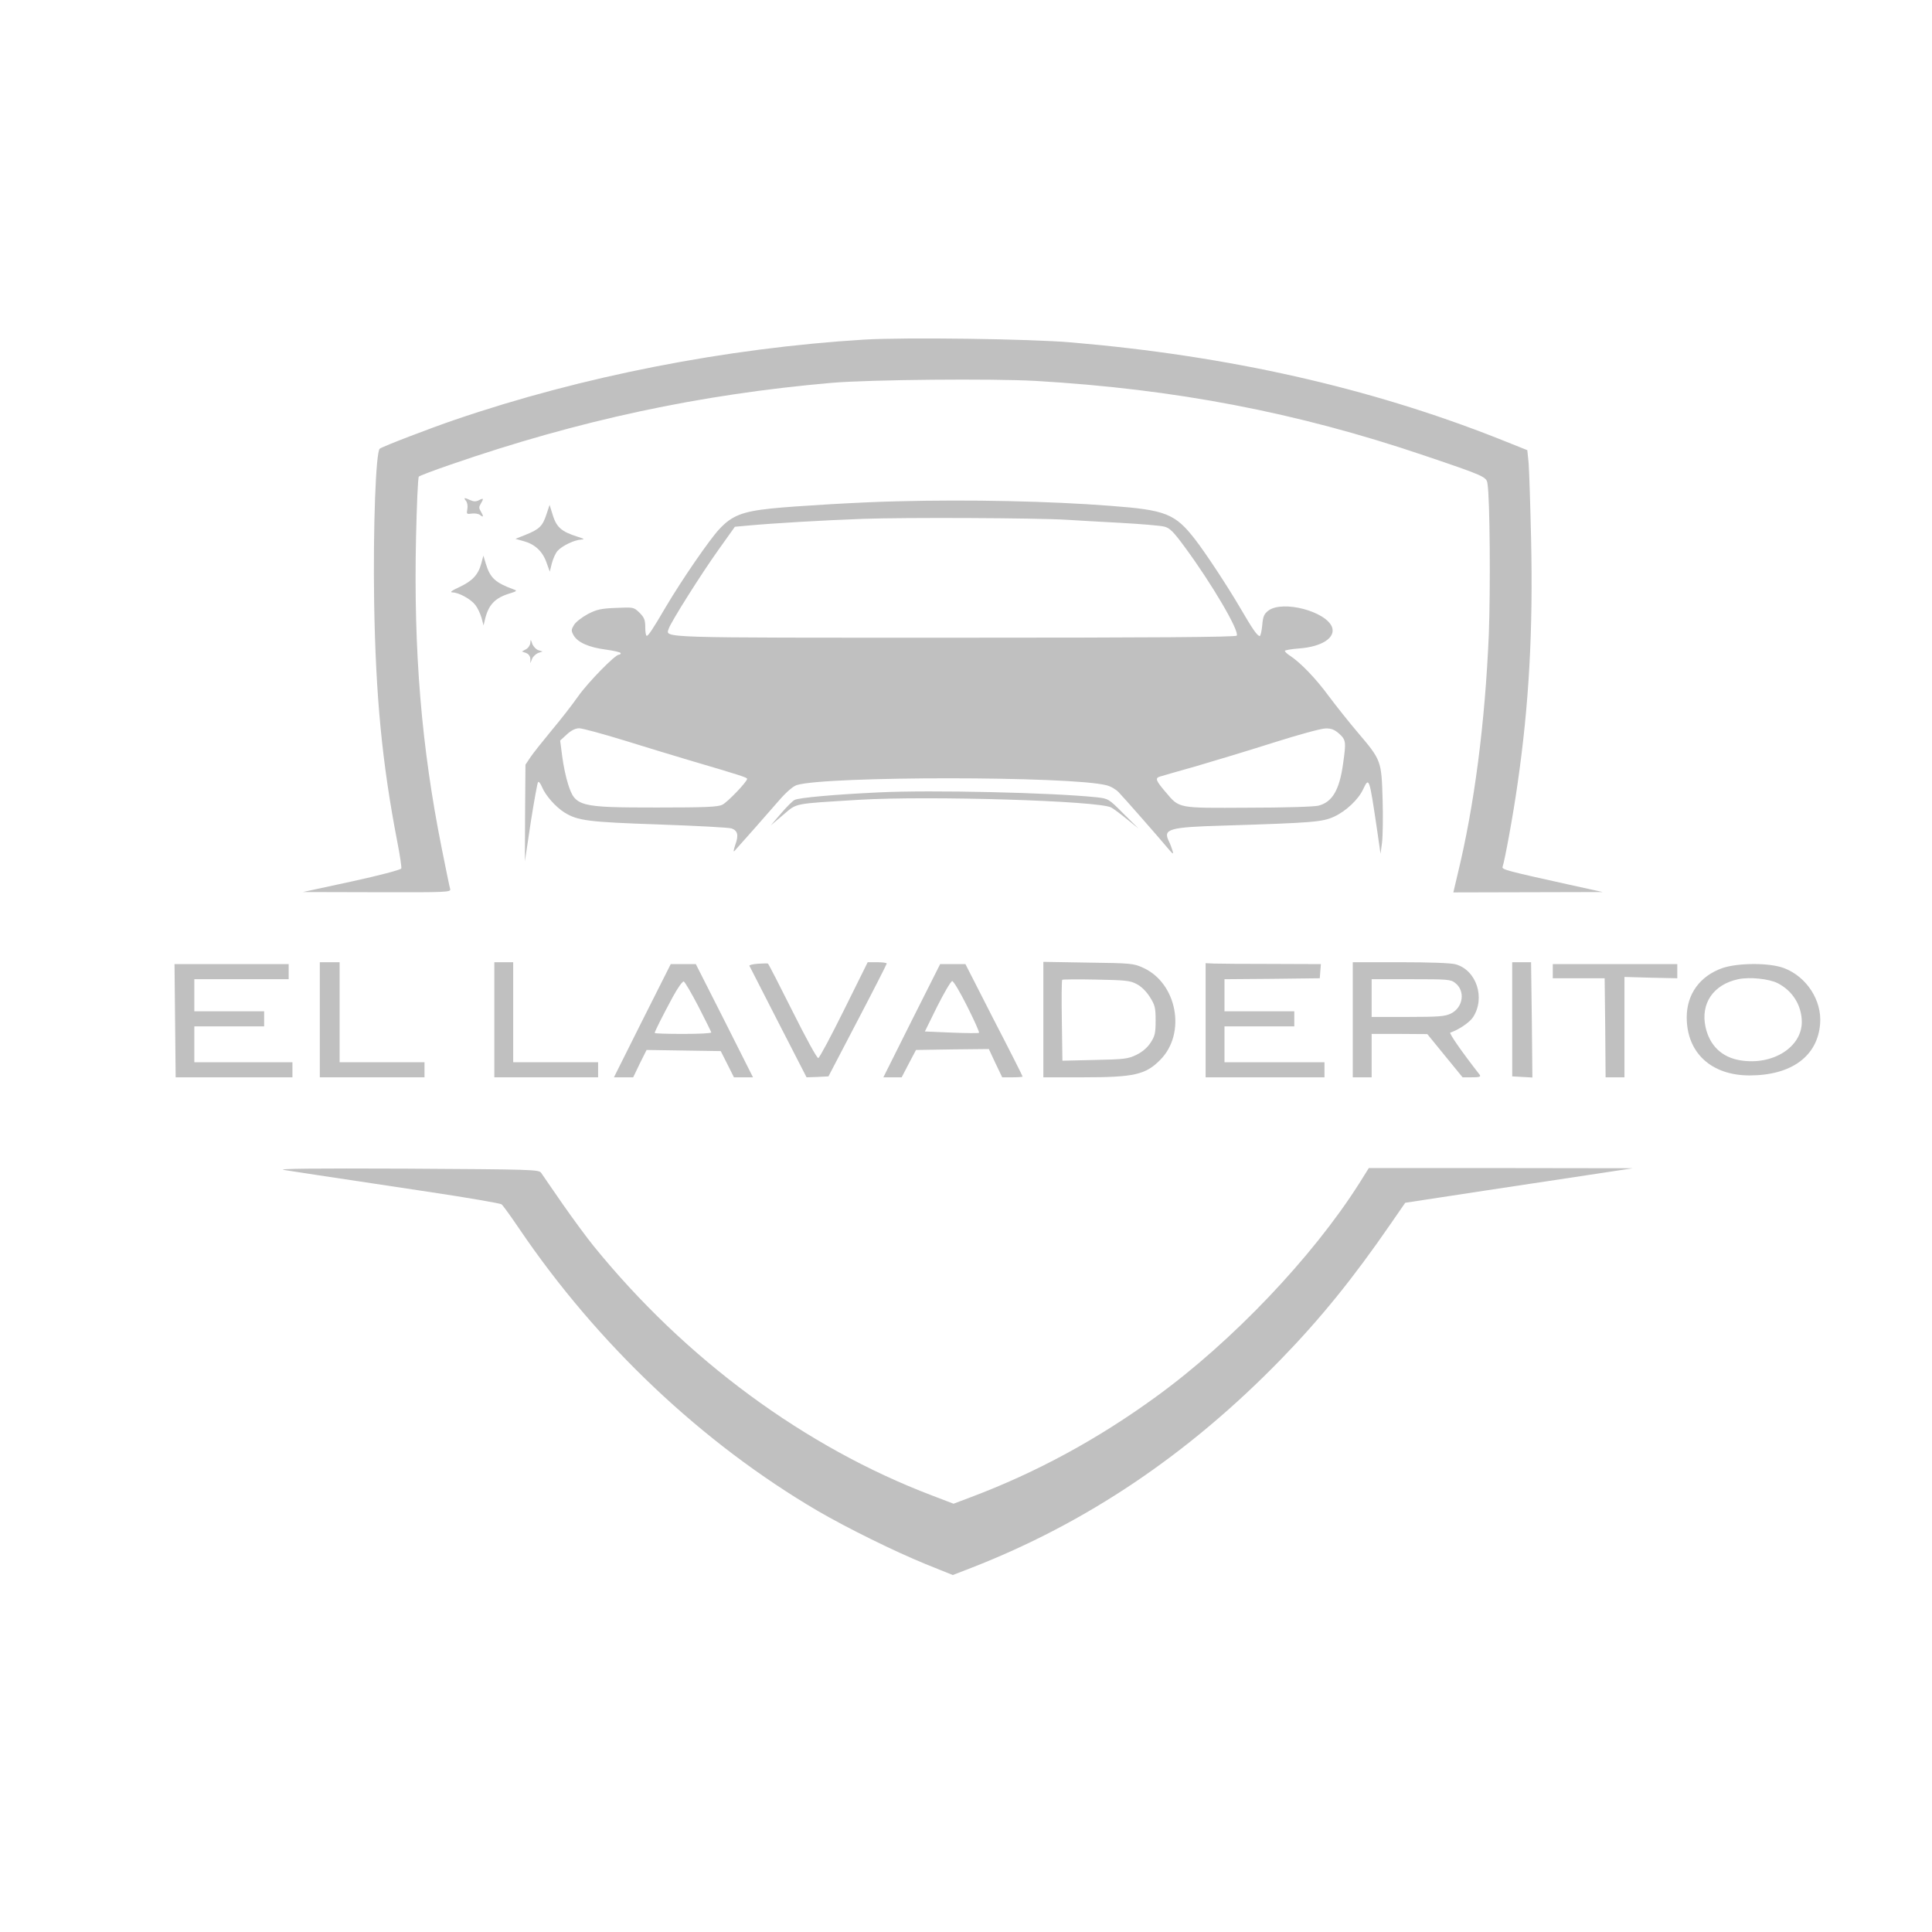 <?xml version="1.0" standalone="no"?>
<!DOCTYPE svg PUBLIC "-//W3C//DTD SVG 20010904//EN"
 "http://www.w3.org/TR/2001/REC-SVG-20010904/DTD/svg10.dtd">
<svg version="1.0" xmlns="http://www.w3.org/2000/svg"
 width="1024pt" height="1024pt" viewBox="0 0 1024 1024"
 preserveAspectRatio="xMidYMid meet">

<g transform="translate(0,1024) scale(0.1,-0.1)"
fill="#c0c0c0" stroke="none">
<path d="M4580 8440 c-732 -45 -1497 -195 -2169 -425 -132 -45 -377 -139 -398
-153 -21 -14 -36 -415 -30 -812 8 -499 42 -855 123 -1273 14 -71 23 -134 21
-140 -2 -7 -120 -38 -263 -69 l-259 -56 393 -1 c370 -1 393 0 388 17 -3 9 -23
107 -45 217 -108 540 -149 1044 -136 1645 4 173 10 319 15 324 4 4 79 33 167
63 682 236 1323 373 2023 434 203 17 849 23 1080 10 737 -43 1381 -166 2055
-394 325 -110 334 -114 339 -151 13 -78 16 -565 7 -798 -20 -472 -77 -909
-165 -1270 l-23 -98 396 1 396 1 -155 34 c-353 78 -382 85 -376 100 11 30 57
279 80 444 60 415 82 810 71 1295 -4 182 -10 361 -13 400 l-7 69 -155 62
c-684 270 -1429 438 -2260 509 -218 19 -883 28 -1100 15z"/>
<path d="M2470 7585 c7 -9 10 -27 7 -43 -5 -27 -4 -28 24 -24 16 2 36 -1 44
-8 18 -15 19 -7 3 20 -10 16 -10 24 0 40 17 28 15 32 -9 19 -16 -8 -28 -8 -46
0 -32 15 -38 14 -23 -4z"/>
<path d="M4755 7583 c-187 -4 -540 -25 -666 -38 -154 -16 -210 -38 -276 -109
-52 -55 -197 -266 -283 -411 -70 -120 -94 -155 -102 -155 -5 0 -8 21 -8 46 0
37 -5 51 -30 76 -31 30 -31 30 -124 26 -80 -3 -103 -8 -151 -33 -31 -17 -64
-42 -73 -58 -15 -25 -15 -30 -2 -54 22 -38 80 -64 171 -76 43 -6 79 -14 79
-19 0 -4 -4 -8 -10 -8 -20 0 -163 -146 -216 -221 -30 -43 -93 -124 -141 -181
-47 -57 -98 -121 -112 -142 l-26 -39 -2 -256 -1 -256 31 207 c18 113 35 209
39 213 4 4 13 -8 21 -27 19 -45 71 -104 118 -134 71 -44 125 -51 504 -64 198
-7 370 -16 383 -21 32 -12 38 -36 19 -87 -10 -31 -11 -40 -3 -31 25 27 182
205 239 271 36 41 71 71 90 77 157 48 1450 48 1641 -1 22 -5 51 -22 65 -37 30
-31 209 -235 260 -296 28 -33 32 -36 26 -15 -4 14 -13 38 -21 54 -30 62 5 72
286 80 481 15 529 19 592 48 62 29 127 90 152 143 33 69 33 68 75 -215 l18
-125 8 59 c4 32 6 136 3 230 -6 204 -7 207 -131 353 -46 54 -115 141 -154 193
-68 93 -150 178 -205 214 -16 10 -28 22 -28 26 0 4 34 10 75 13 121 9 195 57
175 113 -32 84 -261 144 -337 88 -23 -18 -29 -30 -33 -78 -3 -31 -9 -57 -13
-57 -13 0 -38 36 -102 146 -69 118 -181 288 -240 365 -107 138 -156 157 -450
179 -323 25 -747 34 -1130 24z m900 -98 c44 -3 170 -10 280 -16 110 -6 216
-15 235 -20 30 -7 49 -26 112 -112 142 -193 288 -442 273 -466 -4 -8 -448 -11
-1494 -11 -1589 0 -1532 -2 -1517 47 11 35 172 290 264 419 l87 122 65 6 c142
13 396 28 615 36 222 8 916 5 1080 -5z m-2348 -1169 c115 -36 271 -83 348
-106 272 -80 305 -91 305 -98 0 -15 -103 -123 -131 -137 -23 -12 -86 -15 -347
-15 -415 0 -433 5 -471 124 -11 33 -25 99 -31 146 l-11 85 36 33 c23 21 45 32
65 32 16 0 123 -29 237 -64z m3791 35 c36 -33 37 -43 21 -156 -19 -141 -57
-206 -130 -225 -21 -6 -184 -11 -371 -11 -382 -2 -365 -5 -441 84 -51 60 -56
73 -29 81 9 3 96 28 192 55 96 28 281 84 410 125 129 41 253 75 275 75 31 1
48 -6 73 -28z"/>
<path d="M2896 7513 c-20 -61 -37 -78 -109 -107 l-55 -22 43 -12 c59 -16 100
-53 121 -112 l18 -50 11 45 c7 25 20 55 31 66 23 26 90 58 124 59 20 1 17 4
-15 14 -94 30 -117 51 -140 131 l-12 39 -17 -51z"/>
<path d="M2551 7254 c-16 -60 -47 -93 -115 -125 -41 -19 -54 -28 -38 -29 33 0
97 -35 121 -66 12 -15 26 -45 33 -68 l11 -41 7 30 c19 80 53 116 133 140 35
11 39 14 22 20 -99 36 -127 61 -150 137 l-13 43 -11 -41z"/>
<path d="M2811 6833 c-1 -12 -11 -28 -23 -34 l-22 -12 22 -8 c14 -5 22 -17 23
-31 l0 -23 9 23 c5 12 20 26 32 31 l23 8 -22 7 c-12 4 -26 19 -32 34 -8 24 -9
25 -10 5z"/>
<path d="M4655 6040 c-233 -11 -423 -28 -444 -40 -10 -5 -43 -38 -72 -72 l-54
-63 66 56 c76 64 47 58 404 80 365 22 1269 -5 1335 -41 11 -6 48 -33 82 -61
l63 -51 -80 79 c-78 79 -81 80 -140 87 -238 25 -880 40 -1160 26z"/>
<path d="M1695 4835 l0 -305 278 0 277 0 0 40 0 40 -225 0 -225 0 0 265 0 265
-52 0 -53 0 0 -305z"/>
<path d="M2620 4835 l0 -305 275 0 275 0 0 40 0 40 -225 0 -225 0 0 265 0 265
-50 0 -50 0 0 -305z"/>
<path d="M4017 5132 c-27 -2 -47 -7 -45 -11 2 -4 71 -139 153 -299 l150 -292
58 2 58 3 154 295 c85 162 154 298 155 303 0 4 -23 7 -50 7 l-51 0 -125 -252
c-69 -139 -130 -254 -137 -256 -7 -1 -65 105 -137 249 -69 138 -127 251 -130
252 -3 1 -27 1 -53 -1z"/>
<path d="M5530 4836 l0 -306 213 0 c267 0 329 14 406 92 140 140 90 408 -91
489 -50 23 -66 24 -290 27 l-238 4 0 -306z m495 188 c25 -13 51 -39 70 -69 27
-43 30 -57 30 -125 0 -66 -4 -82 -27 -117 -17 -26 -44 -49 -75 -64 -43 -21
-64 -24 -220 -27 l-172 -4 -3 212 c-2 116 -1 214 2 217 3 2 84 3 180 1 154 -3
180 -5 215 -24z"/>
<path d="M6390 4833 l0 -303 315 0 315 0 0 40 0 40 -265 0 -265 0 0 95 0 95
185 0 185 0 0 40 0 40 -185 0 -185 0 0 85 0 85 253 2 252 3 3 38 3 37 -263 1
c-145 0 -282 1 -306 2 l-42 2 0 -302z"/>
<path d="M7170 4835 l0 -305 50 0 50 0 0 115 0 115 148 0 147 -1 93 -114 94
-115 50 0 c39 0 48 3 41 13 -102 131 -164 222 -156 224 45 15 102 54 120 81
67 102 19 250 -92 281 -24 7 -140 11 -292 11 l-253 0 0 -305z m543 195 c55
-43 42 -130 -23 -162 -30 -15 -64 -18 -227 -18 l-193 0 0 100 0 100 209 0
c195 0 210 -1 234 -20z"/>
<path d="M8015 4838 l0 -303 54 -3 53 -3 -3 305 -4 306 -50 0 -50 0 0 -302z"/>
<path d="M928 4830 l3 -300 309 0 310 0 0 40 0 40 -260 0 -260 0 0 95 0 95
185 0 185 0 0 40 0 40 -185 0 -185 0 0 85 0 85 250 0 250 0 0 40 0 40 -302 0
-303 0 3 -300z"/>
<path d="M3404 4830 l-150 -300 51 0 51 0 35 73 36 72 197 -3 196 -3 35 -69
35 -70 51 0 50 0 -151 300 -152 300 -66 0 -67 0 -151 -300z m298 75 c37 -72
67 -133 68 -137 0 -5 -67 -8 -150 -8 -82 0 -150 2 -150 5 0 8 43 93 97 193 25
46 50 81 57 80 6 -2 41 -62 78 -133z"/>
<path d="M4832 4830 l-150 -300 48 0 49 0 38 73 38 72 193 3 193 2 35 -75 36
-75 54 0 c30 0 54 2 54 4 0 3 -68 138 -152 300 l-151 296 -67 0 -67 0 -151
-300z m295 75 c37 -74 65 -136 62 -139 -3 -3 -68 -2 -146 1 l-141 6 66 134
c37 73 72 133 79 133 7 0 43 -61 80 -135z"/>
<path d="M8230 5093 l0 -38 137 0 138 0 3 -262 2 -263 50 0 50 0 0 266 0 266
140 -4 140 -3 0 38 0 37 -330 0 -330 0 0 -37z"/>
<path d="M9129 5109 c-119 -42 -189 -138 -189 -261 0 -188 130 -308 333 -308
222 0 361 102 374 274 10 124 -72 250 -192 295 -76 29 -244 28 -326 0z m293
-80 c80 -41 127 -118 128 -205 0 -135 -155 -232 -326 -204 -98 16 -162 78
-184 175 -28 126 41 227 173 255 61 13 163 2 209 -21z"/>
<path d="M1505 4039 c63 -10 134 -21 760 -115 209 -31 386 -62 393 -67 8 -6
49 -63 93 -128 416 -614 971 -1138 1583 -1497 160 -93 406 -214 572 -282 l144
-58 98 38 c609 237 1149 600 1639 1103 212 218 386 433 585 722 l76 110 419
64 c230 35 501 76 603 91 l185 28 -700 1 -700 0 -52 -83 c-247 -389 -671 -835
-1073 -1127 -313 -228 -638 -404 -986 -535 l-90 -34 -115 44 c-673 256 -1306
722 -1792 1321 -36 44 -110 145 -166 225 -55 80 -106 153 -113 164 -13 17 -44
18 -718 22 -489 2 -687 0 -645 -7z"/>
</g>
</svg>
